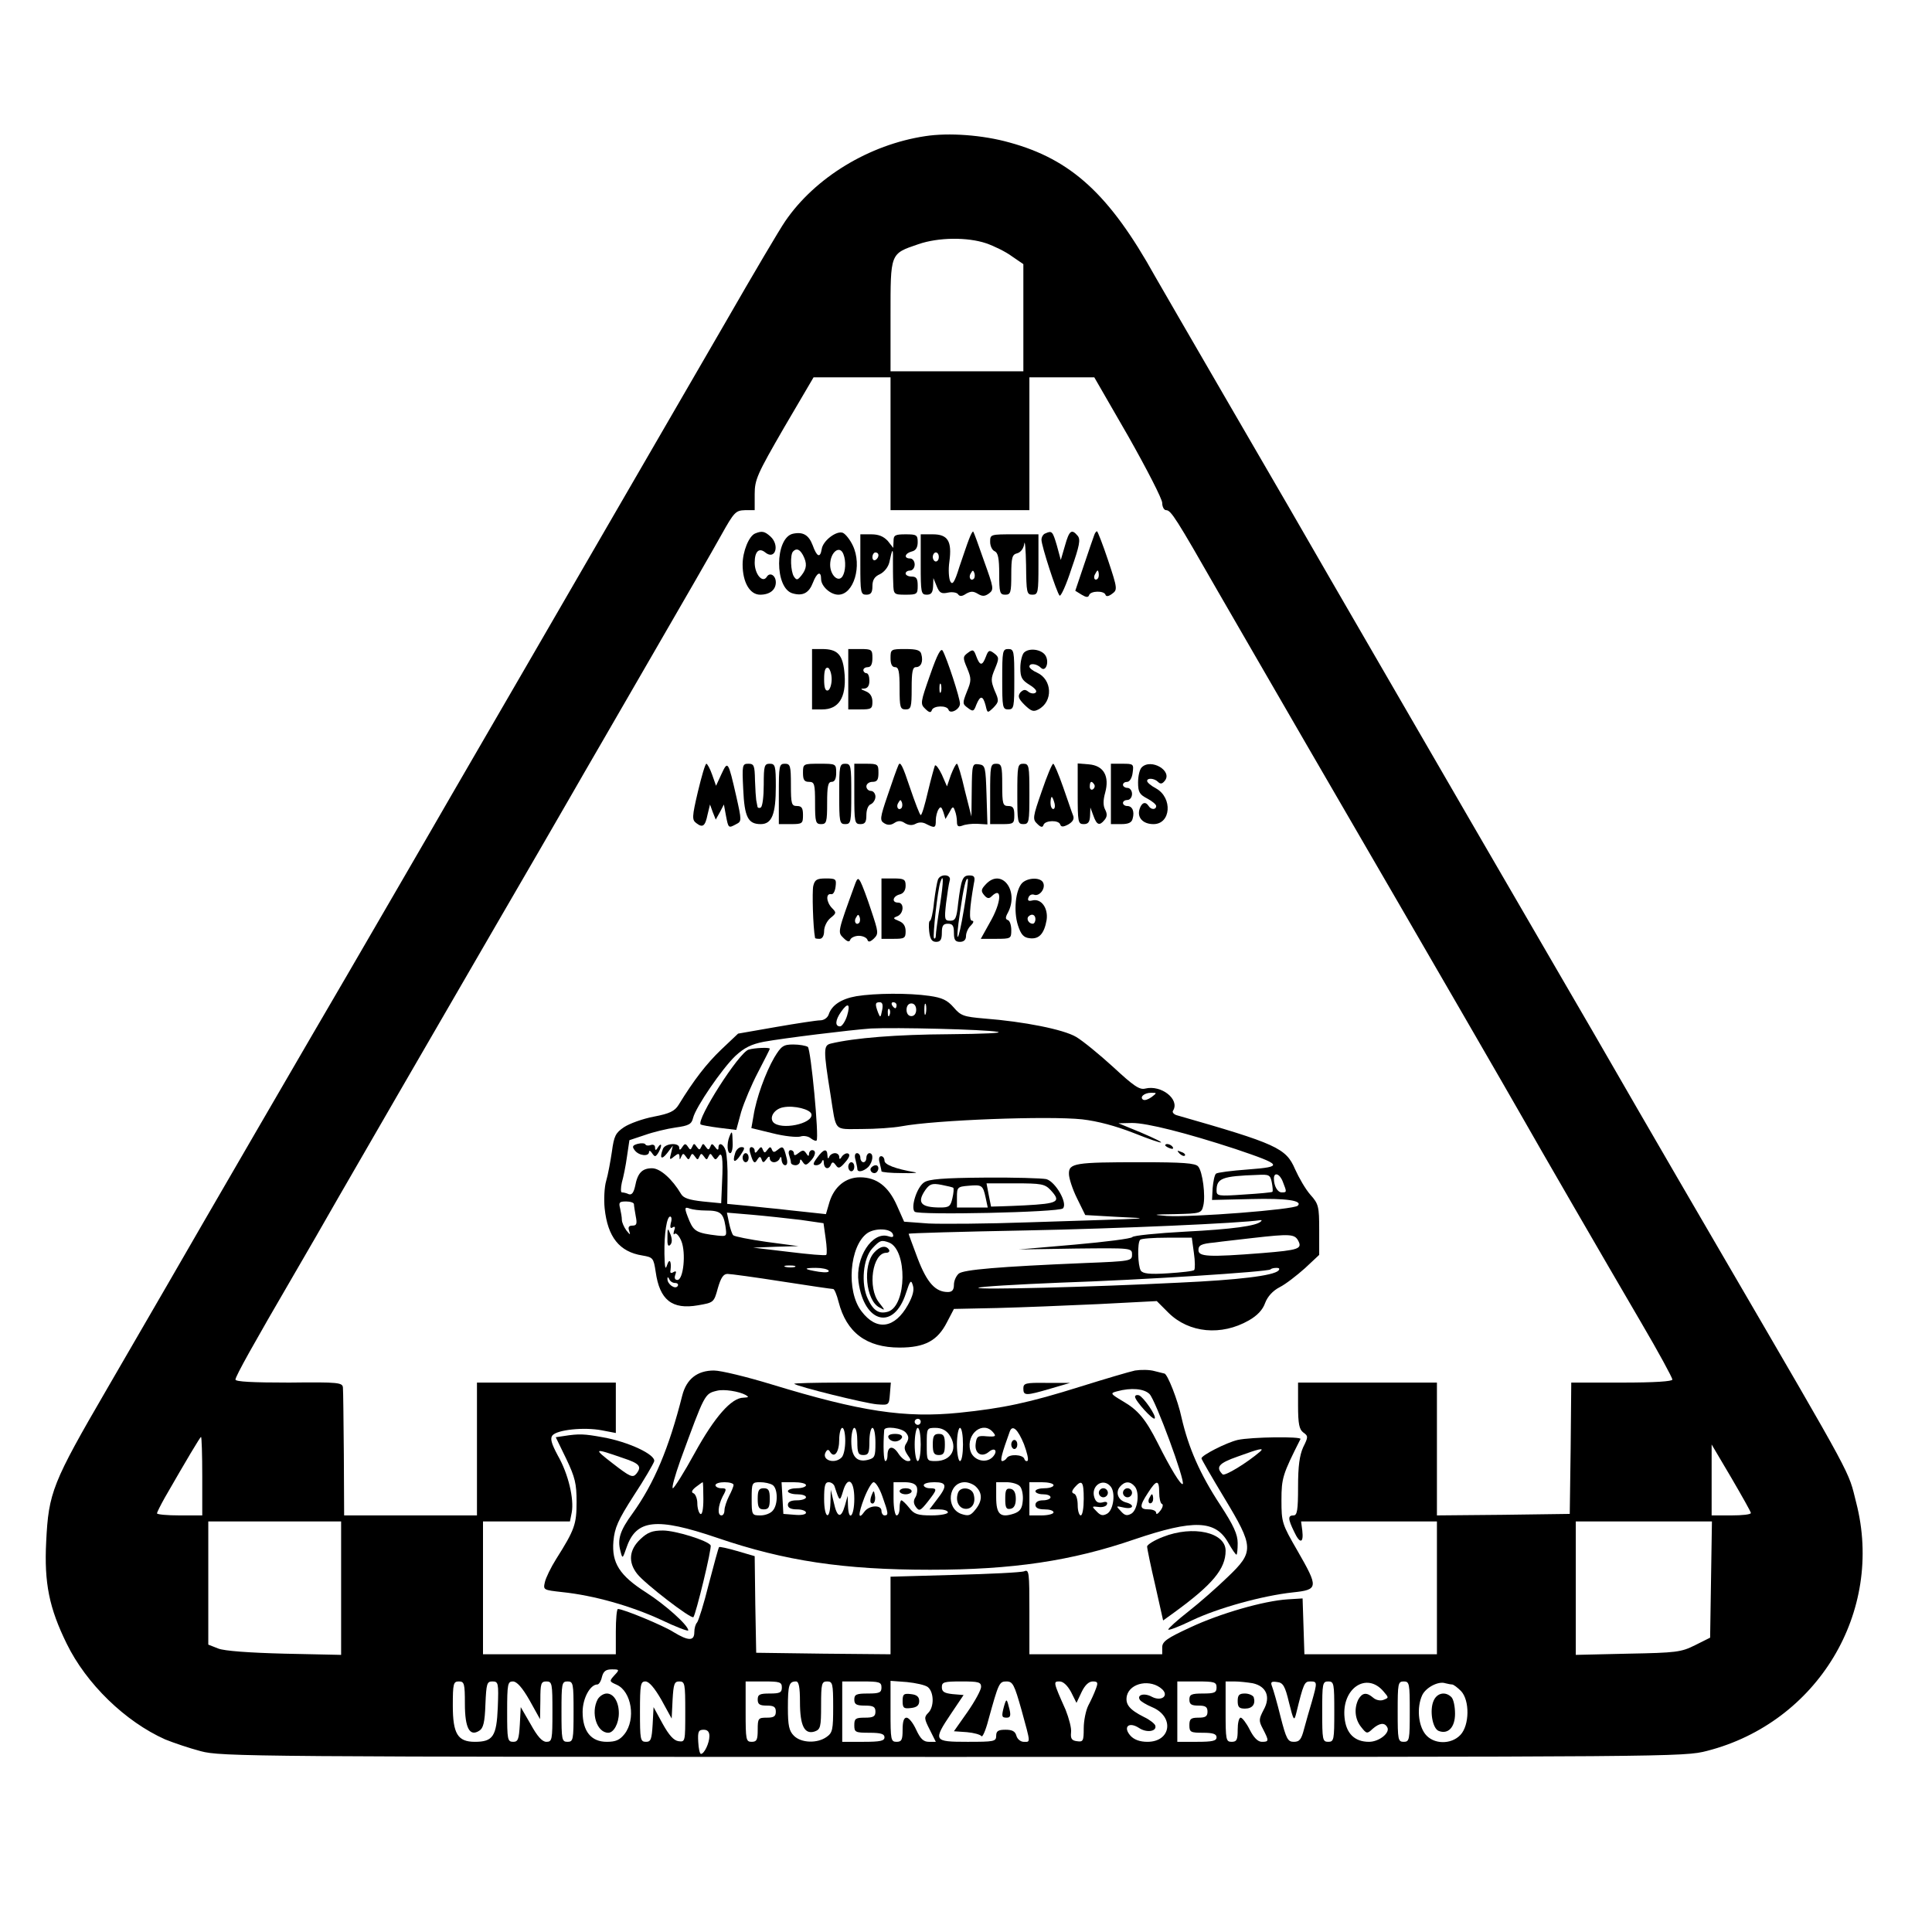 <?xml version="1.0" standalone="no"?>
<!DOCTYPE svg PUBLIC "-//W3C//DTD SVG 20010904//EN"
 "http://www.w3.org/TR/2001/REC-SVG-20010904/DTD/svg10.dtd">
<svg version="1.0" xmlns="http://www.w3.org/2000/svg"
 width="640pt" height="640pt" viewBox="0 0 640 640"
 preserveAspectRatio="xMidYMid meet">
<g transform="translate(0,640) scale(0.1,-0.1)"
fill="#000000" stroke="none">
<path d="M3065 5949 c-186 -28 -365 -137 -464 -282 -18 -26 -106 -175 -195
-330 -90 -155 -270 -466 -401 -692 -212 -366 -312 -539 -510 -880 -59 -103
-279 -481 -345 -595 -84 -143 -509 -875 -595 -1025 -51 -88 -141 -243 -200
-345 -182 -313 -194 -344 -202 -507 -7 -137 10 -220 68 -338 65 -133 194 -258
326 -317 27 -11 80 -29 118 -39 67 -18 162 -19 2491 -19 2392 0 2422 0 2499
20 366 94 587 461 494 822 -28 110 2 56 -439 813 -217 372 -389 670 -432 745
-11 19 -53 91 -93 160 -80 137 -497 856 -777 1340 -52 91 -202 350 -333 575
-131 226 -243 419 -249 430 -150 270 -277 387 -482 443 -89 25 -201 33 -279
21z m202 -355 c26 -9 65 -28 85 -43 l38 -26 0 -177 0 -178 -220 0 -220 0 0
183 c0 210 -2 206 92 238 66 23 163 24 225 3z m-317 -664 l0 -220 230 0 230 0
0 220 0 220 108 0 107 0 113 -196 c61 -108 112 -207 112 -220 0 -13 6 -24 13
-24 16 0 33 -27 172 -270 65 -113 198 -342 295 -510 453 -780 661 -1140 718
-1240 37 -66 269 -467 389 -672 57 -97 103 -182 103 -188 0 -6 -58 -10 -167
-10 l-168 0 -2 -218 -3 -217 -220 -3 -220 -2 0 220 0 220 -230 0 -230 0 0 -76
c0 -61 4 -79 17 -89 17 -12 17 -15 0 -49 -12 -27 -17 -62 -17 -131 0 -78 -3
-95 -15 -95 -19 0 -19 -11 2 -54 19 -41 32 -39 27 4 l-4 30 225 0 225 0 0
-220 0 -220 -220 0 -219 0 -3 93 -3 92 -49 -3 c-80 -5 -225 -47 -323 -93 -78
-36 -93 -47 -93 -66 l0 -23 -220 0 -220 0 0 141 c0 130 -1 141 -17 134 -10 -4
-114 -9 -230 -12 l-213 -6 0 -129 0 -128 -222 2 -223 3 -3 160 -2 160 -58 17
c-31 9 -58 15 -60 13 -2 -2 -17 -57 -34 -122 -16 -65 -34 -122 -39 -128 -5 -5
-9 -19 -9 -32 0 -30 -20 -29 -68 0 -34 22 -167 77 -185 77 -4 0 -7 -34 -7 -75
l0 -75 -220 0 -220 0 0 220 0 220 144 0 144 0 6 30 c8 44 -11 127 -46 188 -22
41 -26 57 -18 67 16 19 105 28 163 17 l47 -9 0 83 0 84 -230 0 -230 0 0 -220
0 -220 -220 0 -220 0 -1 203 c-1 111 -2 210 -3 220 -1 17 -13 19 -178 17 -122
0 -178 3 -178 10 0 11 61 120 195 350 37 63 103 178 147 255 93 161 265 459
518 895 98 168 211 364 252 435 41 72 160 276 263 455 104 179 209 362 234
407 43 77 48 82 79 83 l32 0 0 53 c0 48 8 66 97 220 l98 167 127 0 128 0 0
-220z m-2280 -3420 l0 -130 -75 0 c-41 0 -75 3 -75 7 0 3 12 27 26 52 73 127
117 201 120 201 2 0 4 -58 4 -130z m5130 -122 c0 -5 -29 -8 -65 -8 l-65 0 0
118 0 117 65 -110 c35 -60 65 -113 65 -117z m-4670 -249 l0 -221 -187 4 c-118
3 -200 9 -220 17 l-33 13 0 204 0 204 220 0 220 0 0 -221z m4538 29 l-3 -193
-50 -25 c-46 -23 -62 -25 -222 -28 l-173 -4 0 221 0 221 226 0 225 0 -3 -192z
m-3633 -318 c-17 -19 -17 -20 8 -31 49 -22 64 -114 26 -163 -16 -20 -29 -26
-59 -26 -52 0 -80 35 -80 99 0 45 25 91 49 91 5 0 12 11 15 25 5 19 13 25 33
25 25 0 26 -1 8 -20z m-495 -94 c0 -81 16 -110 48 -89 13 8 18 28 20 87 3 69
5 76 23 76 20 0 21 -5 18 -86 -4 -96 -16 -114 -76 -114 -57 0 -73 27 -73 120
0 73 2 80 20 80 18 0 20 -7 20 -74z m214 12 l35 -63 1 63 c0 55 2 62 20 62 19
0 20 -7 20 -100 0 -93 -1 -100 -20 -100 -14 0 -30 18 -52 58 l-33 57 -3 -57
c-3 -50 -6 -58 -22 -58 -19 0 -20 8 -20 100 0 92 2 100 19 100 13 0 31 -20 55
-62z m146 -38 c0 -93 -1 -100 -20 -100 -19 0 -20 7 -20 100 0 93 1 100 20 100
19 0 20 -7 20 -100z m291 39 l34 -62 3 62 c3 53 6 61 22 61 19 0 20 -7 20
-101 0 -98 0 -100 -22 -97 -16 2 -32 20 -53 58 l-30 55 -3 -57 c-3 -50 -6 -58
-22 -58 -19 0 -20 8 -20 100 0 90 2 100 18 100 12 0 30 -21 53 -61z m399 41
c0 -17 -7 -20 -40 -20 -33 0 -40 -3 -40 -20 0 -16 7 -20 30 -20 23 0 30 -4 30
-20 0 -16 -7 -20 -30 -20 -28 0 -30 -2 -30 -40 0 -33 -3 -40 -20 -40 -19 0
-20 7 -20 100 l0 100 60 0 c53 0 60 -2 60 -20z m60 -48 c0 -79 15 -108 48 -98
20 7 22 14 22 87 0 72 2 79 20 79 18 0 20 -7 20 -84 0 -76 -2 -86 -22 -100
-31 -22 -84 -20 -108 4 -16 16 -20 33 -20 93 0 76 4 87 27 87 9 0 13 -18 13
-68z m270 48 c0 -17 -7 -20 -45 -20 -38 0 -45 -3 -45 -20 0 -16 7 -20 35 -20
28 0 35 -4 35 -20 0 -16 -7 -20 -35 -20 -31 0 -35 -3 -35 -25 0 -23 3 -25 50
-25 38 0 50 -4 50 -15 0 -12 -14 -15 -70 -15 l-70 0 0 100 0 100 65 0 c58 0
65 -2 65 -20z m154 1 c20 -17 21 -65 1 -85 -14 -14 -14 -19 5 -56 l20 -40 -23
0 c-18 0 -28 10 -42 40 -10 22 -24 40 -32 40 -9 0 -13 -13 -13 -40 0 -33 -3
-40 -20 -40 -19 0 -20 7 -20 101 l0 101 54 -4 c30 -3 62 -10 70 -17z m176 1
c0 -10 -20 -47 -45 -83 l-45 -64 43 -3 c23 -2 44 -8 48 -13 3 -6 14 18 23 53
34 123 36 128 60 128 21 0 26 -10 50 -95 31 -113 30 -105 7 -105 -10 0 -21 9
-24 20 -4 15 -14 20 -36 20 -24 0 -31 -4 -31 -20 0 -19 -7 -20 -95 -20 -113 0
-115 3 -54 94 l41 61 -36 3 c-28 3 -36 8 -36 23 0 17 7 19 65 19 56 0 65 -2
65 -18z m298 -17 l18 -36 17 36 c11 23 24 35 37 35 17 0 18 -4 10 -25 -5 -14
-16 -38 -25 -55 -8 -16 -15 -50 -15 -75 0 -42 -2 -46 -22 -43 -18 2 -22 9 -20
29 2 14 -7 47 -18 75 -42 94 -41 94 -20 94 12 0 26 -13 38 -35z m302 9 c23
-22 -3 -41 -34 -25 -25 14 -51 7 -40 -10 3 -5 21 -16 40 -24 75 -31 64 -115
-15 -115 -25 0 -44 7 -56 20 -26 29 -6 48 28 26 25 -17 60 -12 54 8 -2 6 -18
19 -37 28 -50 25 -63 43 -57 71 11 43 79 56 117 21z m180 6 c0 -17 -7 -20 -45
-20 -38 0 -45 -3 -45 -20 0 -16 7 -20 30 -20 23 0 30 -4 30 -20 0 -16 -7 -20
-30 -20 -25 0 -30 -4 -30 -25 0 -23 4 -25 45 -25 33 0 45 -4 45 -15 0 -12 -14
-15 -65 -15 l-65 0 0 100 0 100 65 0 c58 0 65 -2 65 -20z m120 14 c45 -10 60
-45 36 -88 -16 -31 -17 -36 -2 -64 20 -39 20 -42 -4 -42 -13 0 -27 14 -40 40
-11 22 -25 40 -30 40 -6 0 -10 -18 -10 -40 0 -33 -3 -40 -20 -40 -19 0 -20 7
-20 100 l0 100 29 0 c16 0 43 -3 61 -6z m120 -64 c15 -60 17 -63 24 -35 24 98
27 105 46 105 24 0 24 -2 6 -66 -8 -27 -20 -68 -26 -91 -9 -35 -15 -43 -34
-43 -20 0 -25 9 -44 83 -11 45 -24 90 -28 100 -6 15 -3 18 17 15 19 -2 26 -13
39 -68z m150 -30 c0 -93 -1 -100 -20 -100 -19 0 -20 7 -20 100 0 93 1 100 20
100 19 0 20 -7 20 -100z m163 67 c18 -21 18 -21 0 -28 -10 -4 -25 -1 -34 7
-22 19 -36 17 -49 -5 -15 -30 -12 -66 9 -92 18 -23 20 -23 38 -6 22 19 39 22
48 6 12 -18 -26 -49 -60 -49 -48 0 -76 28 -81 80 -10 97 73 153 129 87z m87
-67 c0 -93 -1 -100 -20 -100 -19 0 -20 7 -20 100 0 93 1 100 20 100 19 0 20
-7 20 -100z m140 90 c5 0 18 -10 30 -22 29 -31 28 -113 -2 -145 -31 -33 -90
-32 -117 3 -23 30 -28 88 -10 128 12 26 54 48 77 40 8 -2 18 -4 22 -4z m-2460
-171 c0 -23 -17 -59 -28 -59 -4 0 -8 18 -9 40 -2 34 1 40 18 40 13 0 19 -7 19
-21z"/>
<path d="M2502 4633 c-21 -8 -42 -60 -42 -103 0 -59 24 -100 58 -100 32 0 52
16 52 41 0 23 -20 35 -30 18 -14 -22 -40 9 -40 47 0 37 14 51 35 34 33 -27 49
24 17 53 -19 17 -28 19 -50 10z"/>
<path d="M2627 4632 c-61 -13 -62 -183 0 -198 33 -9 53 2 66 36 13 34 27 40
27 12 0 -24 31 -52 57 -52 51 0 80 96 48 163 -9 19 -24 38 -33 42 -21 8 -66
-26 -70 -54 -5 -31 -16 -26 -30 13 -13 34 -32 45 -65 38z m33 -71 c14 -27 13
-44 -5 -67 -13 -16 -16 -17 -25 -4 -11 17 -13 73 -3 83 11 12 22 8 33 -12z
m134 3 c9 -23 7 -57 -3 -73 -14 -22 -41 4 -41 38 0 42 32 67 44 35z"/>
<path d="M3210 4614 c-6 -15 -20 -57 -32 -92 -16 -52 -23 -61 -30 -48 -5 10
-7 39 -3 66 9 67 -5 90 -55 90 l-40 0 0 -100 c0 -93 1 -100 20 -100 15 0 20 7
21 28 l1 27 11 -27 c9 -22 15 -26 38 -21 14 3 30 0 33 -6 5 -7 13 -7 26 2 16
9 24 9 39 0 15 -9 23 -9 37 1 17 13 16 18 -16 107 -18 52 -34 96 -36 98 -2 2
-8 -9 -14 -25z m-100 -59 c0 -8 -4 -15 -10 -15 -5 0 -10 7 -10 15 0 8 5 15 10
15 6 0 10 -7 10 -15z m116 -72 c-10 -10 -19 5 -10 18 6 11 8 11 12 0 2 -7 1
-15 -2 -18z"/>
<path d="M3463 4633 c-7 -2 -13 -12 -13 -21 0 -20 50 -174 60 -185 4 -4 22 35
39 88 27 77 31 98 21 110 -20 24 -28 18 -42 -32 l-14 -48 -13 48 c-14 47 -16
50 -38 40z"/>
<path d="M3625 4628 c-3 -7 -18 -52 -34 -99 l-29 -86 21 -13 c15 -9 22 -10 25
-1 5 14 49 15 54 1 2 -7 10 -6 22 3 18 13 18 17 -13 110 -18 54 -35 97 -37 97
-3 0 -7 -6 -9 -12z m15 -133 c0 -8 -4 -15 -10 -15 -5 0 -7 7 -4 15 4 8 8 15
10 15 2 0 4 -7 4 -15z"/>
<path d="M2850 4530 c0 -93 1 -100 20 -100 15 0 20 7 20 28 0 21 7 32 25 40
14 7 27 23 31 39 10 48 13 50 12 8 0 -22 0 -57 1 -77 1 -37 2 -38 41 -38 38 0
40 2 40 30 0 23 -4 30 -20 30 -11 0 -20 5 -20 10 0 6 7 10 15 10 8 0 15 9 15
20 0 11 -7 20 -15 20 -22 0 -18 17 5 23 14 3 20 14 20 31 0 24 -4 26 -40 26
-35 0 -40 -3 -40 -22 l-1 -23 -18 23 c-14 15 -30 22 -55 22 l-36 0 0 -100z
m60 31 c0 -6 -4 -13 -10 -16 -5 -3 -10 1 -10 9 0 9 5 16 10 16 6 0 10 -4 10
-9z"/>
<path d="M3280 4605 c0 -14 7 -28 15 -31 11 -5 15 -23 15 -75 0 -62 2 -69 20
-69 18 0 20 7 20 66 0 57 3 67 19 71 12 3 22 16 24 32 2 14 5 -18 6 -71 1 -91
2 -98 21 -98 19 0 20 7 20 100 l0 100 -80 0 c-79 0 -80 0 -80 -25z"/>
<path d="M3081 4164 c-32 -91 -33 -96 -16 -112 13 -13 19 -14 22 -4 6 15 50
16 55 1 5 -16 38 1 38 20 0 19 -43 150 -57 175 -6 11 -18 -11 -42 -80z m36
-56 c-3 -7 -5 -2 -5 12 0 14 2 19 5 13 2 -7 2 -19 0 -25z"/>
<path d="M2690 4150 l0 -100 34 0 c54 0 79 39 74 114 -5 67 -22 86 -75 86
l-33 0 0 -100z m65 0 c0 -18 -6 -35 -12 -37 -9 -3 -13 8 -13 37 0 29 4 40 13
38 6 -3 12 -20 12 -38z"/>
<path d="M2810 4150 l0 -100 40 0 c36 0 40 2 40 25 0 17 -7 29 -22 35 -18 7
-19 9 -5 9 11 1 17 9 17 26 0 14 -4 25 -10 25 -5 0 -10 5 -10 10 0 6 7 10 15
10 10 0 15 10 15 30 0 28 -2 30 -40 30 l-40 0 0 -100z"/>
<path d="M2950 4220 c0 -20 5 -30 15 -30 12 0 15 -14 15 -70 0 -63 2 -70 20
-70 18 0 20 7 20 70 0 54 3 70 14 70 17 0 25 18 18 43 -3 13 -15 17 -53 17
-48 0 -49 -1 -49 -30z"/>
<path d="M3207 4238 c-18 -13 -18 -17 -3 -52 14 -34 14 -41 -1 -77 -15 -38
-15 -41 3 -54 17 -13 20 -12 28 10 13 32 22 32 31 -2 6 -26 6 -26 26 -7 18 19
19 23 4 56 -13 33 -13 40 1 73 14 34 14 38 -3 51 -16 12 -19 10 -27 -11 -12
-32 -20 -31 -32 1 -8 22 -11 24 -27 12z"/>
<path d="M3320 4150 c0 -93 1 -100 20 -100 19 0 20 7 20 100 0 93 -1 100 -20
100 -19 0 -20 -7 -20 -100z"/>
<path d="M3392 4238 c-6 -6 -12 -29 -12 -50 0 -32 5 -41 31 -57 19 -12 26 -21
19 -26 -6 -4 -17 -2 -24 4 -10 8 -16 7 -26 -3 -9 -12 -7 -20 14 -41 22 -21 29
-24 46 -15 49 26 46 99 -5 122 -14 6 -25 15 -25 20 0 12 24 10 38 -4 16 -16
29 19 15 41 -13 20 -54 26 -71 9z"/>
<path d="M2976 3865 c-5 -11 -21 -56 -36 -101 -25 -73 -26 -82 -11 -91 11 -7
22 -7 34 1 12 8 22 8 35 -1 12 -7 24 -8 35 -2 11 6 24 6 36 -1 28 -14 31 -13
31 13 0 12 4 28 9 36 7 11 10 8 16 -9 l7 -23 13 22 c10 20 13 21 18 6 4 -9 7
-26 7 -37 0 -15 4 -18 18 -13 9 4 32 7 50 6 l33 -2 -3 98 c-3 93 -4 98 -25
101 -22 3 -23 1 -24 -85 l-1 -88 -22 87 c-11 49 -23 88 -26 88 -4 0 -12 -17
-20 -37 l-13 -38 -17 39 c-10 21 -20 34 -23 30 -2 -5 -13 -44 -23 -86 -10 -43
-20 -78 -24 -78 -3 0 -19 42 -36 92 -24 72 -32 88 -38 73z m10 -142 c-10 -10
-19 5 -10 18 6 11 8 11 12 0 2 -7 1 -15 -2 -18z"/>
<path d="M2312 3778 c-20 -85 -20 -94 -5 -105 21 -16 29 -10 37 29 l8 33 9
-25 10 -25 14 25 13 25 7 -38 c8 -41 8 -41 34 -27 18 9 18 12 0 92 -27 118
-28 119 -49 74 l-18 -39 -13 37 c-7 20 -16 36 -19 36 -4 0 -16 -42 -28 -92z"/>
<path d="M2462 3786 c4 -93 16 -116 58 -116 37 0 50 33 50 125 0 68 -2 75 -20
75 -18 0 -20 -7 -20 -69 0 -39 -4 -73 -10 -76 -5 -3 -11 -1 -11 4 -1 6 -3 16
-4 21 -1 6 -3 35 -4 65 -1 49 -3 55 -22 55 -20 0 -21 -4 -17 -84z"/>
<path d="M2580 3770 l0 -100 40 0 c38 0 40 2 40 30 0 23 -4 30 -20 30 -18 0
-20 7 -20 70 0 63 -2 70 -20 70 -19 0 -20 -7 -20 -100z"/>
<path d="M2660 3840 c0 -23 4 -30 20 -30 18 0 20 -7 20 -70 0 -63 2 -70 20
-70 18 0 20 7 20 70 0 56 3 70 15 70 10 0 15 10 15 30 0 30 -1 30 -55 30 -54
0 -55 0 -55 -30z"/>
<path d="M2780 3770 c0 -93 1 -100 20 -100 19 0 20 7 20 100 0 93 -1 100 -20
100 -19 0 -20 -7 -20 -100z"/>
<path d="M2830 3770 c0 -93 1 -100 20 -100 16 0 20 7 20 30 0 18 6 33 15 36 8
4 15 15 15 25 0 10 -7 19 -15 19 -8 0 -15 7 -15 15 0 8 9 15 20 15 16 0 20 7
20 30 0 28 -2 30 -40 30 l-40 0 0 -100z"/>
<path d="M3280 3770 l0 -100 40 0 c38 0 40 2 40 30 0 23 -4 30 -20 30 -18 0
-20 7 -20 70 0 63 -2 70 -20 70 -19 0 -20 -7 -20 -100z"/>
<path d="M3370 3770 c0 -93 1 -100 20 -100 19 0 20 7 20 100 0 93 -1 100 -20
100 -19 0 -20 -7 -20 -100z"/>
<path d="M3451 3779 c-30 -86 -31 -93 -15 -108 12 -12 18 -13 21 -3 6 15 50
16 55 1 3 -9 10 -9 27 0 15 9 20 18 16 29 -4 9 -18 52 -33 94 -15 43 -30 78
-33 78 -4 0 -21 -41 -38 -91z m42 -39 c3 -11 1 -20 -4 -20 -5 0 -9 9 -9 20 0
11 2 20 4 20 2 0 6 -9 9 -20z"/>
<path d="M3570 3771 c0 -94 1 -101 20 -101 15 0 20 7 21 28 l1 27 10 -27 c11
-31 20 -35 37 -14 9 11 9 20 2 34 -7 13 -7 31 0 56 15 55 -5 90 -54 94 l-37 3
0 -100z m55 30 c3 -5 1 -12 -5 -16 -5 -3 -10 1 -10 9 0 18 6 21 15 7z"/>
<path d="M3680 3770 l0 -100 34 0 c24 0 35 5 38 18 7 24 -1 42 -18 42 -8 0
-14 5 -14 10 0 6 7 10 15 10 8 0 15 9 15 20 0 11 -7 20 -15 20 -8 0 -15 5 -15
10 0 6 6 10 14 10 8 0 16 13 18 30 4 29 3 30 -34 30 l-38 0 0 -100z"/>
<path d="M3782 3858 c-7 -7 -12 -29 -12 -50 0 -32 5 -40 30 -53 17 -9 30 -20
30 -25 0 -13 -17 -13 -25 0 -10 16 -23 12 -30 -10 -9 -28 11 -50 46 -50 58 0
64 87 9 118 -17 9 -30 20 -30 25 0 11 24 9 36 -3 8 -8 14 -7 22 3 28 33 -45
76 -76 45z"/>
<path d="M3107 3486 c-3 -8 -9 -42 -13 -75 -3 -34 -10 -61 -13 -61 -4 0 -5
-16 -3 -35 3 -26 9 -35 23 -35 14 0 19 7 19 30 0 23 4 30 20 30 16 0 20 -7 20
-30 0 -23 4 -30 20 -30 13 0 20 7 20 19 0 11 7 27 16 35 9 9 11 16 4 16 -11 0
-8 43 6 123 5 22 2 27 -15 27 -22 0 -27 -12 -37 -92 -5 -49 -9 -58 -26 -58
-19 0 -20 4 -14 58 4 31 9 65 12 75 7 21 -31 24 -39 3z m7 -83 c-8 -49 -14
-94 -14 -102 0 -8 -3 -12 -6 -9 -5 6 12 160 21 186 11 32 11 4 -1 -75z m79
-16 c-19 -115 -30 -123 -13 -10 12 84 20 117 26 111 2 -2 -4 -48 -13 -101z"/>
<path d="M2694 3465 c-4 -18 -1 -136 6 -172 0 -2 7 -3 15 -3 9 0 15 10 15 26
0 14 9 33 21 43 20 16 20 18 5 33 -19 20 -21 49 -3 46 7 -2 13 9 15 25 3 25 1
27 -32 27 -30 0 -37 -4 -42 -25z"/>
<path d="M2832 3470 c-57 -157 -58 -158 -38 -177 13 -13 20 -15 23 -5 3 6 15
12 28 12 13 0 25 -6 28 -12 3 -10 9 -9 22 3 16 16 15 21 -9 93 -14 43 -30 85
-35 94 -8 15 -11 14 -19 -8z m14 -127 c-10 -10 -19 5 -10 18 6 11 8 11 12 0 2
-7 1 -15 -2 -18z"/>
<path d="M2920 3390 l0 -100 40 0 c36 0 40 2 40 25 0 17 -7 28 -22 34 -20 8
-21 10 -5 16 21 9 23 45 2 45 -22 0 -18 21 5 27 13 3 20 14 20 29 0 21 -5 24
-40 24 l-40 0 0 -100z"/>
<path d="M3265 3470 c-15 -16 -16 -22 -5 -35 9 -11 16 -13 24 -5 37 37 34 -19
-5 -86 l-30 -54 50 0 c50 0 51 1 51 29 0 16 -5 31 -11 33 -9 3 -9 9 0 25 38
73 -22 150 -74 93z"/>
<path d="M3386 3475 c-22 -23 -29 -93 -14 -140 10 -31 19 -41 39 -43 31 -4 48
15 56 60 6 40 -18 73 -48 65 -12 -3 -16 0 -12 10 3 8 11 12 19 9 17 -6 38 20
30 39 -7 19 -50 19 -70 0z m44 -120 c0 -8 -4 -15 -9 -15 -13 0 -22 16 -14 24
11 11 23 6 23 -9z"/>
<path d="M2837 3100 c-51 -9 -82 -30 -92 -61 -4 -11 -16 -19 -28 -19 -11 0
-77 -10 -146 -22 l-126 -22 -56 -53 c-49 -47 -90 -100 -141 -183 -13 -21 -30
-29 -82 -39 -37 -7 -81 -23 -99 -35 -28 -19 -33 -29 -40 -81 -5 -33 -13 -77
-19 -97 -6 -20 -8 -62 -5 -91 10 -95 49 -144 125 -156 35 -6 37 -8 44 -54 13
-93 54 -126 140 -111 52 9 53 9 66 57 10 34 18 47 32 47 10 0 91 -11 180 -25
89 -14 166 -25 170 -25 4 0 12 -19 18 -43 26 -101 92 -151 202 -151 84 0 126
23 157 84 l23 44 142 3 c79 2 230 8 337 13 l193 10 39 -39 c68 -67 175 -77
266 -25 28 16 46 35 54 58 8 21 25 40 48 52 20 10 57 39 84 63 l47 44 0 83 c0
77 -2 86 -29 116 -16 18 -38 56 -51 85 -30 70 -61 84 -393 179 -9 3 -15 10
-11 15 23 37 -39 86 -92 73 -19 -5 -38 8 -106 71 -46 42 -101 87 -123 100 -42
25 -174 51 -304 61 -69 6 -78 9 -102 37 -21 24 -38 32 -80 38 -69 10 -180 9
-242 -1z m85 -47 c-5 -25 -6 -25 -13 -8 -11 29 -10 35 5 35 9 0 12 -8 8 -27z
m48 17 c0 -5 -2 -10 -4 -10 -3 0 -8 5 -11 10 -3 6 -1 10 4 10 6 0 11 -4 11
-10z m65 -15 c0 -12 -6 -21 -16 -21 -10 0 -16 9 -16 21 0 12 6 21 16 21 10 0
16 -9 16 -21z m32 -12 c-3 -10 -5 -4 -5 12 0 17 2 24 5 18 2 -7 2 -21 0 -30z
m-261 -8 c-6 -19 -17 -35 -23 -35 -18 0 -16 21 3 48 23 33 32 27 20 -13z m141
3 c-3 -8 -6 -5 -6 6 -1 11 2 17 5 13 3 -3 4 -12 1 -19z m357 -56 c22 -4 -46
-7 -160 -8 -173 -1 -313 -12 -392 -31 -24 -6 -25 -19 -1 -168 20 -127 9 -115
103 -115 46 0 105 4 132 9 112 21 487 35 599 23 52 -6 111 -22 170 -45 108
-43 126 -42 23 2 l-73 30 45 1 c50 0 180 -33 342 -86 157 -53 161 -59 42 -68
-54 -4 -102 -10 -106 -14 -5 -5 -9 -26 -11 -48 l-2 -39 130 3 c116 3 171 -5
154 -22 -13 -13 -350 -39 -434 -34 -51 4 -46 5 27 6 85 2 88 3 94 28 8 32 -2
113 -17 130 -9 11 -52 14 -189 14 -219 0 -240 -3 -239 -39 0 -14 12 -51 27
-81 l27 -55 105 -6 c119 -6 147 -4 -289 -18 -139 -5 -290 -6 -335 -4 l-81 6
-24 54 c-28 63 -67 93 -122 93 -48 0 -85 -31 -101 -81 l-12 -41 -65 7 c-36 4
-77 8 -91 10 -14 1 -58 6 -98 10 l-73 7 1 77 c1 42 -2 86 -6 99 -7 23 -24 30
-24 10 0 -9 -4 -8 -11 2 -9 12 -12 13 -16 1 -5 -11 -7 -11 -15 0 -8 12 -10 12
-15 0 -5 -11 -7 -11 -15 0 -8 12 -10 12 -15 0 -5 -11 -7 -11 -14 0 -8 12 -11
11 -19 -1 -6 -10 -10 -11 -10 -2 0 18 -47 15 -54 -4 -12 -31 -5 -38 14 -14
l19 25 -6 -25 c-6 -22 -5 -24 10 -11 14 11 17 11 18 0 0 -12 1 -12 6 0 5 11 7
11 15 0 8 -12 10 -12 15 0 5 11 7 11 15 0 8 -12 10 -12 15 0 5 11 7 11 15 0 8
-12 10 -12 15 0 5 11 7 11 14 0 8 -12 10 -12 18 -1 13 21 17 -3 13 -83 l-3
-71 -61 6 c-45 5 -64 11 -72 25 -29 49 -69 85 -96 85 -33 0 -48 -16 -56 -59
-5 -22 -11 -30 -21 -27 -8 4 -18 6 -23 6 -4 0 -4 15 0 33 5 17 13 56 17 86 l8
54 51 17 c28 10 74 21 102 25 44 6 53 11 58 32 9 36 96 163 140 205 29 27 53
39 94 47 66 12 285 39 355 44 82 4 377 -3 419 -11z m511 -216 c-11 -8 -23 -12
-28 -9 -13 8 3 23 26 23 20 0 20 0 2 -14z m398 -283 c3 -16 4 -29 2 -31 -1 -2
-44 -6 -94 -9 -85 -6 -91 -5 -91 13 0 41 18 48 136 52 38 2 42 0 47 -25z m37
1 c13 -33 13 -34 -4 -34 -14 0 -26 21 -26 46 0 23 20 16 30 -12z m-2150 -73
c0 -5 3 -23 6 -40 5 -25 3 -31 -11 -31 -12 0 -15 -5 -11 -17 5 -15 4 -15 -9 1
-8 11 -15 27 -15 35 0 9 -3 26 -6 39 -5 19 -2 22 20 22 14 0 26 -4 26 -9z
m238 -21 c48 0 58 -8 65 -51 5 -35 5 -35 -26 -32 -68 8 -78 14 -93 48 -18 44
-18 49 2 41 9 -3 32 -6 52 -6z m314 -31 l76 -11 7 -50 c4 -27 5 -52 2 -55 -3
-3 -59 2 -124 10 l-118 14 75 3 75 2 -105 14 c-57 8 -107 18 -111 22 -4 4 -10
22 -14 41 l-7 34 83 -7 c46 -4 119 -12 161 -17z m-430 -11 c-3 -14 -1 -19 6
-14 8 5 10 1 5 -11 -3 -10 -2 -15 2 -10 5 4 15 -7 22 -24 16 -39 7 -129 -13
-129 -8 0 -11 6 -7 17 4 11 3 14 -6 9 -8 -5 -12 -3 -10 5 4 30 -3 43 -11 19
-6 -19 -8 -10 -9 36 -1 69 8 124 19 124 5 0 6 -10 2 -22z m1955 6 c-14 -15
-95 -26 -251 -34 -93 -5 -172 -13 -175 -18 -3 -5 -89 -16 -191 -25 l-185 -16
188 3 c186 2 187 2 187 -20 0 -21 -4 -22 -157 -28 -286 -12 -401 -22 -417 -35
-9 -8 -16 -24 -16 -37 0 -17 -6 -24 -20 -24 -41 0 -69 30 -100 111 -16 43 -30
80 -30 82 0 2 174 7 388 11 306 6 714 24 776 34 5 1 7 -1 3 -4z m-1219 -43 c3
-9 -1 -11 -16 -6 -53 16 -109 -71 -98 -152 19 -137 117 -161 157 -37 14 43 17
46 23 26 5 -15 0 -35 -16 -64 -44 -79 -104 -88 -154 -22 -52 67 -40 217 19
259 26 18 79 16 85 -4z m1342 -20 c15 -28 3 -32 -119 -42 -179 -14 -211 -12
-211 10 0 16 9 21 53 25 28 4 86 10 127 15 123 14 138 13 150 -8z m-345 -42
c4 -27 4 -53 1 -56 -3 -4 -42 -8 -87 -11 -62 -4 -83 -1 -90 9 -10 16 -12 93
-2 102 3 4 43 7 89 7 l82 0 7 -51z m-1010 35 c61 -24 59 -209 -3 -229 -30 -9
-49 3 -67 42 -24 50 -16 135 15 168 25 27 30 28 55 19z m-312 -81 c-7 -2 -21
-2 -30 0 -10 3 -4 5 12 5 17 0 24 -2 18 -5z m112 -12 c3 -6 -10 -7 -32 -4 -50
8 -55 13 -10 13 20 0 38 -4 42 -9z m1490 0 c-17 -17 -133 -31 -330 -40 -298
-15 -671 -24 -664 -17 4 4 125 11 270 17 273 9 690 36 698 44 2 3 11 5 20 5 9
0 11 -3 6 -9z m-1999 -41 c9 0 12 -5 9 -10 -8 -13 -35 6 -34 24 0 7 2 6 6 -1
2 -7 11 -13 19 -13z"/>
<path d="M2565 2897 c-29 -50 -60 -135 -69 -194 l-7 -40 70 -17 c39 -10 80
-14 92 -11 11 4 27 1 35 -6 8 -6 17 -10 19 -7 9 9 -19 303 -29 310 -6 4 -28 8
-48 8 -33 0 -40 -5 -63 -43z m123 -188 c6 -32 -103 -54 -127 -26 -13 17 5 44
34 49 36 7 90 -7 93 -23z"/>
<path d="M2480 2923 c-32 -9 -174 -232 -159 -248 3 -2 30 -7 61 -11 l57 -7 16
59 c10 33 35 92 56 132 21 41 39 75 39 78 0 5 -50 3 -70 -3z"/>
<path d="M2416 2634 c-9 -23 -7 -54 3 -54 5 0 9 16 8 35 -1 39 -2 42 -11 19z"/>
<path d="M2113 2611 c-18 -5 -20 -9 -10 -22 14 -18 47 -21 47 -5 0 6 5 4 10
-4 9 -13 11 -13 20 0 5 8 10 20 10 25 0 6 -5 3 -10 -5 -7 -12 -10 -12 -10 -1
0 7 -6 11 -14 8 -8 -3 -16 -2 -18 2 -2 4 -13 5 -25 2z"/>
<path d="M3860 2606 c0 -2 7 -7 16 -10 8 -3 12 -2 9 4 -6 10 -25 14 -25 6z"/>
<path d="M2435 2579 c-10 -31 0 -33 19 -4 14 21 14 25 2 25 -8 0 -18 -9 -21
-21z"/>
<path d="M2486 2578 c9 -31 14 -35 23 -19 7 11 10 11 14 0 4 -12 7 -11 16 1 7
10 11 11 11 3 0 -7 6 -13 14 -13 8 0 17 6 19 13 3 7 6 5 6 -5 1 -10 6 -18 12
-18 7 0 9 10 4 27 -9 36 -12 38 -29 24 -11 -9 -15 -9 -19 1 -4 10 -7 10 -15
-1 -8 -11 -10 -11 -15 0 -4 12 -7 11 -16 -1 -7 -10 -11 -11 -11 -2 0 6 -5 12
-11 12 -6 0 -8 -9 -3 -22z"/>
<path d="M2614 2574 c3 -9 6 -20 6 -25 0 -5 7 -9 15 -9 8 0 15 6 15 13 0 8 3
8 9 -2 8 -12 12 -12 25 2 18 18 21 37 6 37 -5 0 -10 -6 -10 -12 0 -9 -3 -9 -9
1 -8 12 -12 12 -25 2 -11 -9 -16 -10 -16 -2 0 6 -5 11 -11 11 -6 0 -8 -7 -5
-16z"/>
<path d="M2707 2565 c-15 -20 -15 -25 -3 -25 8 0 17 6 19 13 3 7 6 5 6 -5 1
-21 17 -24 24 -5 4 9 8 8 16 -3 8 -12 13 -11 31 10 14 16 17 26 9 29 -6 2 -15
-3 -20 -10 -6 -10 -9 -11 -9 -1 0 6 -6 12 -14 12 -8 0 -17 -6 -19 -12 -3 -8
-6 -6 -6 5 -1 24 -13 21 -34 -8z"/>
<path d="M3907 2579 c7 -7 15 -10 18 -7 3 3 -2 9 -12 12 -14 6 -15 5 -6 -5z"/>
<path d="M2460 2565 c0 -8 5 -15 10 -15 6 0 10 7 10 15 0 8 -4 15 -10 15 -5 0
-10 -7 -10 -15z"/>
<path d="M2834 2558 c3 -13 6 -26 6 -30 0 -13 20 -9 36 6 16 17 19 46 4 46 -5
0 -10 -7 -10 -15 0 -8 -4 -15 -10 -15 -5 0 -10 7 -10 15 0 8 -5 15 -11 15 -7
0 -9 -9 -5 -22z"/>
<path d="M2914 2548 c3 -13 6 -25 6 -28 0 -3 30 -6 68 -6 37 -1 56 1 42 3 -64
11 -100 25 -100 38 0 8 -5 15 -11 15 -7 0 -9 -9 -5 -22z"/>
<path d="M2810 2535 c0 -8 5 -15 10 -15 6 0 10 7 10 15 0 8 -4 15 -10 15 -5 0
-10 -7 -10 -15z"/>
<path d="M2885 2531 c-6 -11 9 -23 19 -14 9 9 7 23 -3 23 -6 0 -12 -4 -16 -9z"/>
<path d="M3061 2483 c-24 -16 -45 -83 -31 -97 12 -12 478 -2 491 11 17 17 -25
89 -55 97 -14 3 -107 6 -206 5 -135 -1 -184 -5 -199 -16z m97 -18 c2 -2 1 -17
-3 -34 -6 -27 -11 -31 -40 -31 -65 0 -79 16 -49 59 14 19 22 22 53 16 20 -4
38 -8 39 -10z m107 -32 l7 -33 -51 0 -51 0 0 34 c0 33 2 35 38 38 45 4 48 2
57 -39z m215 25 c36 -39 27 -45 -87 -51 -60 -3 -109 -4 -110 -4 0 1 -4 19 -8
40 l-7 37 95 0 c86 0 98 -2 117 -22z"/>
<path d="M2211 2301 c-1 -24 2 -32 9 -25 7 7 7 19 1 35 -9 23 -10 22 -10 -10z"/>
<path d="M2896 2251 c-39 -42 -28 -159 17 -182 20 -11 20 -11 -1 16 -39 49
-22 165 24 165 8 0 12 5 9 10 -10 16 -30 12 -49 -9z"/>
<path d="M3760 1860 c-19 -4 -100 -28 -180 -53 -172 -54 -257 -72 -403 -87
-180 -18 -326 4 -621 94 -82 25 -168 46 -191 46 -55 0 -91 -28 -105 -83 -44
-174 -93 -291 -165 -391 -41 -56 -50 -85 -40 -123 7 -28 7 -28 21 12 32 92 99
99 299 31 225 -77 420 -106 706 -106 273 0 469 29 678 101 195 66 268 64 310
-12 12 -21 24 -39 27 -39 2 0 4 17 4 38 0 29 -13 58 -58 127 -67 102 -105 189
-128 289 -12 57 -47 146 -57 146 -1 0 -16 4 -32 8 -17 5 -46 5 -65 2z m-1290
-81 c12 -7 10 -8 -7 -9 -40 0 -96 -64 -162 -184 -35 -64 -68 -116 -72 -116 -5
0 7 42 25 93 81 221 80 220 121 230 23 6 73 -2 95 -14z m1338 3 c20 -20 119
-289 110 -298 -6 -5 -40 50 -83 136 -40 79 -65 109 -115 138 -42 25 -43 27
-20 33 47 13 90 9 108 -9z m-758 -92 c0 -5 -4 -10 -10 -10 -5 0 -10 5 -10 10
0 6 5 10 10 10 6 0 10 -4 10 -10z m-250 -63 c0 -24 -5 -48 -12 -55 -24 -24
-69 -8 -52 19 5 8 9 8 14 -1 14 -22 30 0 30 41 0 21 5 39 10 39 6 0 10 -19 10
-43z m40 -2 c0 -38 3 -45 20 -45 17 0 20 7 20 45 0 25 5 45 10 45 6 0 10 -22
10 -50 0 -45 -2 -50 -25 -56 -37 -9 -55 11 -55 62 0 24 5 44 10 44 6 0 10 -20
10 -45z m161 29 c10 -12 10 -20 2 -34 -9 -13 -8 -22 3 -39 13 -18 13 -21 1
-21 -8 0 -22 11 -31 25 -18 28 -36 25 -36 -6 0 -10 -3 -19 -7 -19 -6 0 -8 51
-4 103 2 14 59 7 72 -9z m49 -39 c0 -30 -4 -55 -10 -55 -5 0 -10 25 -10 55 0
30 5 55 10 55 6 0 10 -25 10 -55z m94 33 c31 -44 9 -88 -45 -88 -29 0 -29 1
-29 55 0 54 0 55 29 55 20 0 35 -8 45 -22z m46 -33 c0 -30 -4 -55 -10 -55 -5
0 -10 25 -10 55 0 30 5 55 10 55 6 0 10 -25 10 -55z m100 40 c11 -13 8 -15
-21 -13 -30 3 -34 0 -37 -25 -4 -32 20 -46 43 -27 21 18 32 3 13 -17 -23 -23
-66 -10 -74 23 -14 55 43 99 76 59z m102 -39 c10 -27 16 -51 12 -55 -4 -3 -9
0 -11 7 -6 14 -49 16 -58 2 -3 -5 -10 -10 -15 -10 -8 0 -1 26 25 98 9 24 27 7
47 -42z m-1062 -182 c0 -34 -4 -53 -10 -49 -5 3 -10 19 -10 35 0 15 -6 30 -12
33 -9 3 -7 10 7 21 11 8 21 16 23 16 1 0 2 -25 2 -56z m100 47 c0 -5 -7 -22
-15 -37 -8 -16 -15 -37 -15 -46 0 -10 -4 -18 -10 -18 -14 0 -12 31 4 63 14 25
13 27 -5 27 -10 0 -19 5 -19 10 0 6 14 10 30 10 17 0 30 -4 30 -9z m129 0 c18
-11 19 -65 1 -85 -7 -9 -25 -16 -41 -16 -28 0 -29 1 -29 55 0 53 1 55 28 55
15 0 33 -4 41 -9z m111 -1 c0 -5 -13 -10 -30 -10 -16 0 -30 -4 -30 -10 0 -5
14 -10 30 -10 17 0 30 -4 30 -10 0 -5 -13 -10 -30 -10 -20 0 -30 -5 -30 -15 0
-10 10 -15 30 -15 17 0 30 -5 30 -11 0 -6 -16 -9 -37 -7 l-38 3 -3 53 -3 52
40 0 c23 0 41 -4 41 -10z m95 -5 c16 -49 17 -50 27 -17 15 54 38 41 38 -23 0
-58 -19 -79 -21 -22 l-1 32 -9 -32 c-13 -45 -26 -41 -37 10 l-10 42 -1 -42
c-2 -64 -21 -52 -21 12 0 43 3 55 15 55 9 0 18 -7 20 -15z m158 -32 c20 -56
21 -63 7 -63 -5 0 -10 7 -10 15 0 21 -40 19 -56 -2 -22 -31 -22 -10 -1 45 11
28 25 52 31 52 7 0 20 -21 29 -47z m114 31 c3 -9 1 -24 -4 -33 -8 -12 -7 -22
1 -33 11 -15 15 -13 39 17 32 41 33 45 7 45 -11 0 -20 5 -20 10 0 6 16 10 35
10 42 0 44 -12 9 -57 l-25 -33 30 0 c17 0 31 -4 31 -10 0 -5 -24 -10 -54 -10
-46 0 -58 4 -74 25 -11 14 -23 25 -26 25 -3 0 -6 -11 -6 -25 0 -14 -4 -25 -10
-25 -5 0 -10 25 -10 55 l0 55 35 0 c24 0 38 -5 42 -16z m197 0 c21 -21 20 -47
-3 -75 -16 -20 -23 -22 -47 -14 -52 19 -43 105 12 105 12 0 30 -7 38 -16z
m145 2 c7 -8 11 -30 9 -48 -2 -25 -9 -35 -29 -42 -45 -15 -59 -3 -59 54 l0 50
34 0 c18 0 39 -6 45 -14z m111 4 c0 -5 -13 -10 -30 -10 -16 0 -30 -4 -30 -10
0 -5 11 -10 25 -10 14 0 25 -4 25 -10 0 -5 -11 -10 -25 -10 -16 0 -25 -6 -25
-15 0 -10 10 -15 30 -15 17 0 30 -4 30 -10 0 -5 -18 -10 -40 -10 l-40 0 0 55
0 55 40 0 c22 0 40 -4 40 -10z m100 -45 c0 -30 -4 -55 -10 -55 -5 0 -10 15
-10 34 0 19 -5 36 -12 38 -9 3 -8 9 2 21 24 27 30 20 30 -38z m89 41 c17 -20
10 -77 -11 -90 -14 -8 -22 -7 -35 7 -17 17 -17 18 6 15 13 -2 26 2 28 9 3 7
-3 10 -15 6 -14 -3 -22 1 -27 17 -12 38 29 66 54 36z m80 0 c17 -20 10 -77
-11 -90 -14 -8 -22 -7 -35 8 -17 18 -17 18 10 12 31 -7 38 9 7 17 -26 7 -36
33 -20 52 16 19 34 19 49 1z m81 -20 c0 -19 4 -36 9 -38 5 -1 3 -12 -5 -22 -8
-11 -14 -14 -14 -8 0 7 -11 12 -25 12 -31 0 -31 11 -2 55 28 44 37 44 37 1z"/>
<path d="M3760 1773 c0 -13 59 -78 65 -72 7 8 -37 71 -52 77 -7 2 -13 0 -13
-5z"/>
<path d="M2943 1638 c2 -7 12 -13 22 -13 10 0 20 6 23 13 2 7 -6 12 -23 12
-17 0 -25 -5 -22 -12z"/>
<path d="M3090 1615 c0 -28 4 -35 20 -35 16 0 20 7 20 35 0 28 -4 35 -20 35
-16 0 -20 -7 -20 -35z"/>
<path d="M3350 1615 c0 -8 5 -15 10 -15 6 0 10 7 10 15 0 8 -4 15 -10 15 -5 0
-10 -7 -10 -15z"/>
<path d="M2510 1435 c0 -28 4 -35 20 -35 16 0 20 7 20 35 0 28 -4 35 -20 35
-16 0 -20 -7 -20 -35z"/>
<path d="M2887 1446 c-4 -10 -5 -21 -2 -24 9 -9 17 6 13 25 -3 17 -4 17 -11
-1z"/>
<path d="M2980 1460 c0 -5 9 -10 20 -10 11 0 20 5 20 10 0 6 -9 10 -20 10 -11
0 -20 -4 -20 -10z"/>
<path d="M3174 1456 c-10 -26 1 -51 22 -54 24 -3 38 20 29 49 -7 22 -43 25
-51 5z"/>
<path d="M3330 1435 c0 -29 3 -36 18 -33 11 2 17 13 17 33 0 20 -6 31 -17 33
-15 3 -18 -4 -18 -33z"/>
<path d="M3640 1455 c0 -8 7 -15 15 -15 8 0 15 7 15 15 0 8 -7 15 -15 15 -8 0
-15 -7 -15 -15z"/>
<path d="M3720 1455 c0 -8 7 -15 15 -15 8 0 15 7 15 15 0 8 -7 15 -15 15 -8 0
-15 -7 -15 -15z"/>
<path d="M3806 1435 c-3 -8 -1 -15 4 -15 6 0 10 7 10 15 0 8 -2 15 -4 15 -2 0
-6 -7 -10 -15z"/>
<path d="M2631 1816 c9 -9 236 -65 274 -68 40 -3 40 -3 43 35 l3 37 -162 0
c-89 0 -160 -2 -158 -4z"/>
<path d="M3390 1800 c0 -24 8 -24 90 0 l65 19 -77 0 c-72 1 -78 -1 -78 -19z"/>
<path d="M1868 1643 l-27 -4 35 -72 c29 -61 34 -82 34 -142 0 -74 -6 -92 -68
-190 -17 -27 -34 -62 -37 -76 -6 -26 -5 -26 57 -33 106 -11 228 -46 326 -91
50 -24 92 -40 92 -36 0 17 -76 85 -140 126 -88 56 -114 98 -108 169 4 45 15
70 67 151 35 53 65 105 68 114 6 22 -85 65 -171 80 -60 11 -78 12 -128 4z
m196 -73 c55 -18 63 -28 44 -52 -12 -14 -20 -11 -78 34 -66 51 -64 52 34 18z"/>
<path d="M4100 1630 c-38 -9 -120 -51 -120 -61 0 -3 34 -62 75 -130 99 -164
100 -179 12 -263 -35 -34 -93 -85 -130 -114 -37 -29 -67 -56 -67 -60 0 -4 35
9 78 30 86 41 233 82 335 93 85 9 85 16 15 138 -51 88 -53 94 -53 167 0 74 4
86 63 203 5 9 -163 7 -208 -3z m75 -38 c-44 -38 -118 -83 -125 -76 -24 24 -13
37 50 59 71 26 89 30 75 17z"/>
<path d="M2121 1301 c-37 -35 -41 -76 -10 -115 25 -32 178 -150 186 -143 8 9
62 230 57 238 -10 16 -117 49 -158 49 -35 0 -51 -6 -75 -29z"/>
<path d="M3853 1309 c-29 -11 -53 -26 -53 -32 0 -7 12 -65 27 -129 l26 -116
36 26 c128 93 171 145 171 205 0 61 -108 85 -207 46z"/>
<path d="M1980 771 c-24 -45 -3 -111 35 -111 18 0 35 31 35 65 0 37 -17 65
-40 65 -11 0 -24 -9 -30 -19z"/>
<path d="M2990 765 c0 -23 4 -26 28 -23 19 2 27 9 27 23 0 14 -8 21 -27 23
-24 3 -28 0 -28 -23z"/>
<path d="M3326 748 c-9 -34 -8 -38 9 -38 12 0 14 7 9 28 -9 36 -10 37 -18 10z"/>
<path d="M4100 765 c0 -20 5 -25 24 -25 25 0 36 15 29 38 -3 6 -16 12 -29 12
-19 0 -24 -5 -24 -25z"/>
<path d="M4749 766 c-14 -31 -4 -92 17 -100 31 -12 54 12 54 57 0 24 -5 48
-12 55 -20 20 -48 14 -59 -12z"/>
</g>
</svg>
